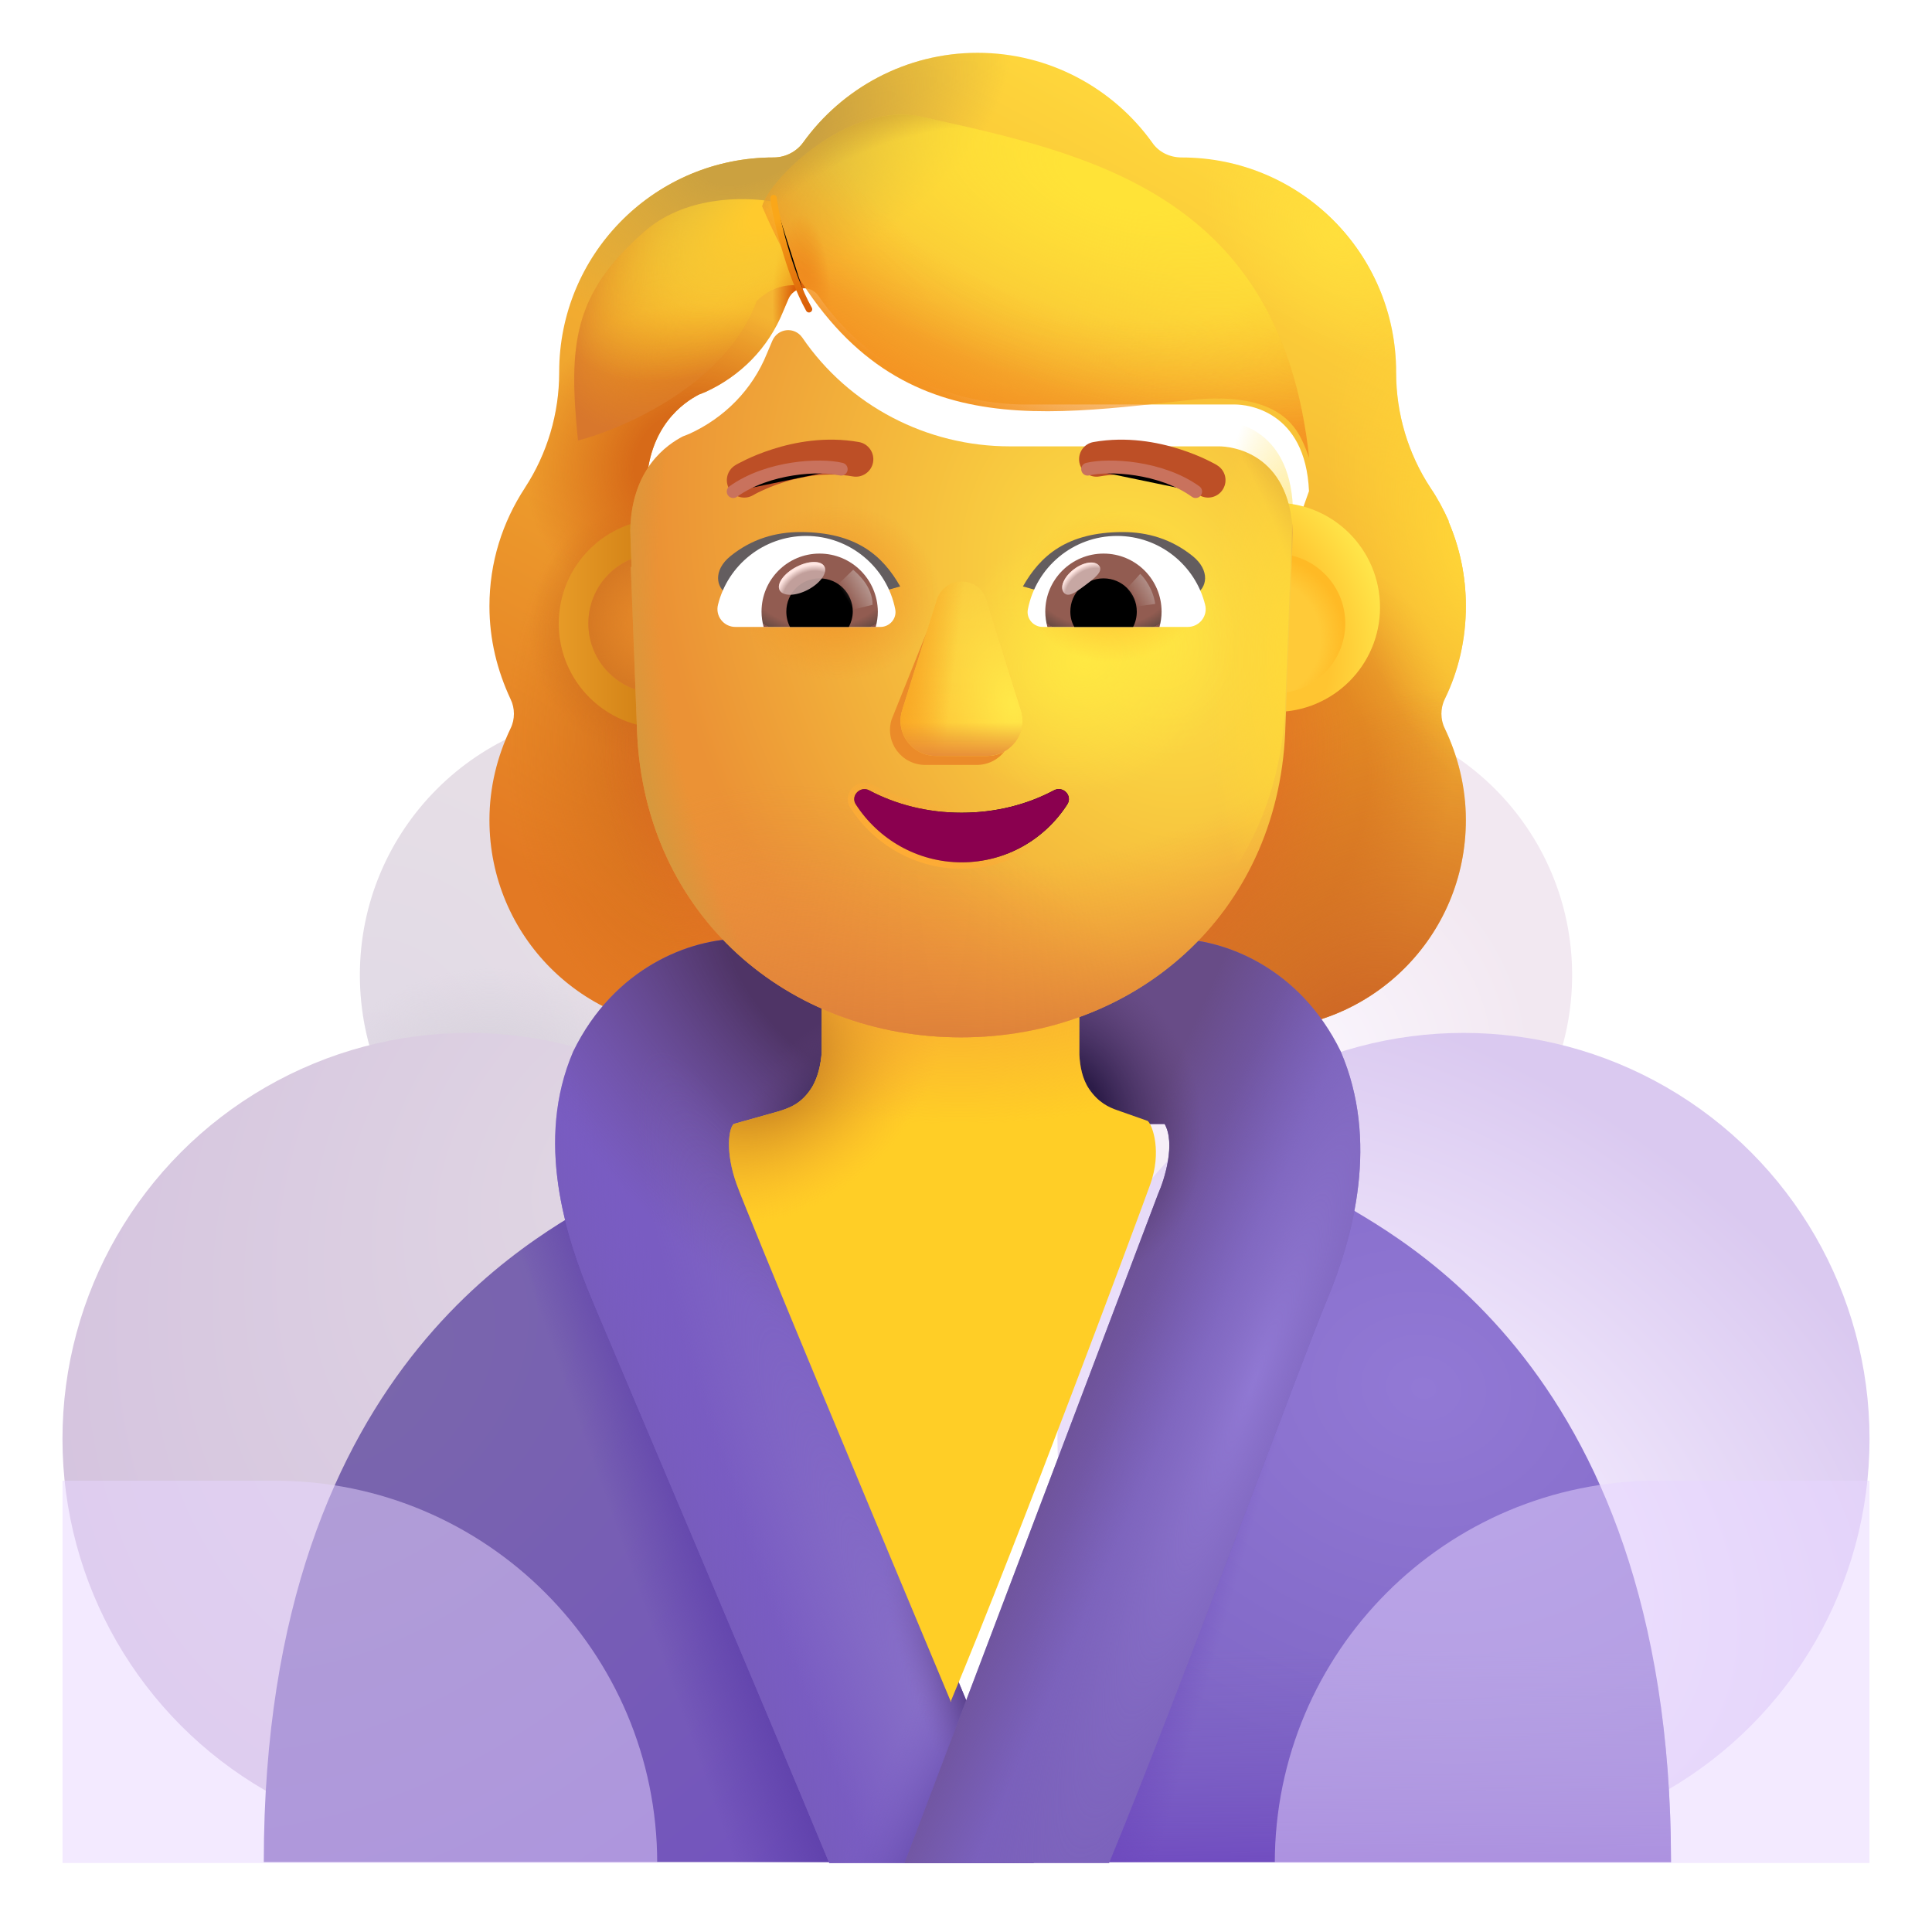 <svg viewBox="1 1 30 30" xmlns="http://www.w3.org/2000/svg">
<circle cx="10.674" cy="16.141" r="4.086" fill="url(#paint0_radial_4002_777)"/>
<circle cx="10.674" cy="16.141" r="4.086" fill="url(#paint1_radial_4002_777)"/>
<circle cx="8.275" cy="23.344" r="6.305" fill="url(#paint2_radial_4002_777)"/>
<circle r="4.086" transform="matrix(-1 0 0 1 21.326 16.141)" fill="url(#paint3_radial_4002_777)"/>
<circle r="4.086" transform="matrix(-1 0 0 1 21.326 16.141)" fill="url(#paint4_radial_4002_777)"/>
<circle r="6.305" transform="matrix(-1 0 0 1 23.725 23.344)" fill="url(#paint5_radial_4002_777)"/>
<g filter="url(#filter0_i_4002_777)">
<path fill-rule="evenodd" clip-rule="evenodd" d="M23.185 12.104C23.4 11.664 23.512 11.174 23.512 10.663C23.512 10.191 23.415 9.749 23.241 9.345H23.247C23.165 9.162 23.074 8.99 22.963 8.827L22.961 8.824C22.613 8.293 22.429 7.669 22.429 7.036V7.026C22.429 5.187 20.938 3.695 19.099 3.695C18.915 3.695 18.741 3.613 18.639 3.46C18.036 2.622 17.045 2.07 15.931 2.07C14.817 2.07 13.826 2.622 13.223 3.46C13.121 3.603 12.948 3.695 12.764 3.695C12.735 3.695 12.706 3.695 12.678 3.696C10.878 3.742 9.433 5.215 9.433 7.026V7.036C9.433 7.669 9.249 8.293 8.901 8.824L8.899 8.828C8.553 9.358 8.35 9.98 8.35 10.663C8.35 11.184 8.472 11.664 8.677 12.104C8.748 12.247 8.748 12.421 8.677 12.563C8.472 12.993 8.35 13.473 8.35 13.984C8.35 15.782 9.801 17.233 11.599 17.233H20.263C22.061 17.233 23.512 15.782 23.512 13.984C23.512 13.473 23.39 12.993 23.185 12.563C23.114 12.421 23.114 12.247 23.185 12.104ZM10.807 9.406H10.795L12.005 11.784C12.13 14.613 13.234 11.784 15.931 11.784C18.628 11.784 19.804 14.933 19.929 12.104L21.076 8.876C21.021 7.619 20.11 7.531 19.929 7.531H16.678C15.394 7.531 14.183 6.902 13.458 5.841C13.334 5.666 13.075 5.697 12.992 5.893L12.909 6.089C12.681 6.655 12.246 7.088 11.708 7.335C11.693 7.34 11.675 7.348 11.656 7.356C11.638 7.363 11.62 7.371 11.605 7.376C11.367 7.5 10.807 7.871 10.787 8.829L10.797 9.138L10.807 9.406Z" fill="url(#paint6_linear_4002_777)"/>
<path fill-rule="evenodd" clip-rule="evenodd" d="M23.185 12.104C23.4 11.664 23.512 11.174 23.512 10.663C23.512 10.191 23.415 9.749 23.241 9.345H23.247C23.165 9.162 23.074 8.99 22.963 8.827L22.961 8.824C22.613 8.293 22.429 7.669 22.429 7.036V7.026C22.429 5.187 20.938 3.695 19.099 3.695C18.915 3.695 18.741 3.613 18.639 3.46C18.036 2.622 17.045 2.07 15.931 2.07C14.817 2.07 13.826 2.622 13.223 3.46C13.121 3.603 12.948 3.695 12.764 3.695C12.735 3.695 12.706 3.695 12.678 3.696C10.878 3.742 9.433 5.215 9.433 7.026V7.036C9.433 7.669 9.249 8.293 8.901 8.824L8.899 8.828C8.553 9.358 8.35 9.98 8.35 10.663C8.35 11.184 8.472 11.664 8.677 12.104C8.748 12.247 8.748 12.421 8.677 12.563C8.472 12.993 8.35 13.473 8.35 13.984C8.35 15.782 9.801 17.233 11.599 17.233H20.263C22.061 17.233 23.512 15.782 23.512 13.984C23.512 13.473 23.39 12.993 23.185 12.563C23.114 12.421 23.114 12.247 23.185 12.104ZM10.807 9.406H10.795L12.005 11.784C12.13 14.613 13.234 11.784 15.931 11.784C18.628 11.784 19.804 14.933 19.929 12.104L21.076 8.876C21.021 7.619 20.11 7.531 19.929 7.531H16.678C15.394 7.531 14.183 6.902 13.458 5.841C13.334 5.666 13.075 5.697 12.992 5.893L12.909 6.089C12.681 6.655 12.246 7.088 11.708 7.335C11.693 7.34 11.675 7.348 11.656 7.356C11.638 7.363 11.62 7.371 11.605 7.376C11.367 7.5 10.807 7.871 10.787 8.829L10.797 9.138L10.807 9.406Z" fill="url(#paint7_radial_4002_777)"/>
<path fill-rule="evenodd" clip-rule="evenodd" d="M23.185 12.104C23.4 11.664 23.512 11.174 23.512 10.663C23.512 10.191 23.415 9.749 23.241 9.345H23.247C23.165 9.162 23.074 8.99 22.963 8.827L22.961 8.824C22.613 8.293 22.429 7.669 22.429 7.036V7.026C22.429 5.187 20.938 3.695 19.099 3.695C18.915 3.695 18.741 3.613 18.639 3.46C18.036 2.622 17.045 2.07 15.931 2.07C14.817 2.07 13.826 2.622 13.223 3.46C13.121 3.603 12.948 3.695 12.764 3.695C12.735 3.695 12.706 3.695 12.678 3.696C10.878 3.742 9.433 5.215 9.433 7.026V7.036C9.433 7.669 9.249 8.293 8.901 8.824L8.899 8.828C8.553 9.358 8.35 9.98 8.35 10.663C8.35 11.184 8.472 11.664 8.677 12.104C8.748 12.247 8.748 12.421 8.677 12.563C8.472 12.993 8.35 13.473 8.35 13.984C8.35 15.782 9.801 17.233 11.599 17.233H20.263C22.061 17.233 23.512 15.782 23.512 13.984C23.512 13.473 23.39 12.993 23.185 12.563C23.114 12.421 23.114 12.247 23.185 12.104ZM10.807 9.406H10.795L12.005 11.784C12.13 14.613 13.234 11.784 15.931 11.784C18.628 11.784 19.804 14.933 19.929 12.104L21.076 8.876C21.021 7.619 20.11 7.531 19.929 7.531H16.678C15.394 7.531 14.183 6.902 13.458 5.841C13.334 5.666 13.075 5.697 12.992 5.893L12.909 6.089C12.681 6.655 12.246 7.088 11.708 7.335C11.693 7.34 11.675 7.348 11.656 7.356C11.638 7.363 11.62 7.371 11.605 7.376C11.367 7.5 10.807 7.871 10.787 8.829L10.797 9.138L10.807 9.406Z" fill="url(#paint8_radial_4002_777)"/>
<path fill-rule="evenodd" clip-rule="evenodd" d="M23.185 12.104C23.4 11.664 23.512 11.174 23.512 10.663C23.512 10.191 23.415 9.749 23.241 9.345H23.247C23.165 9.162 23.074 8.99 22.963 8.827L22.961 8.824C22.613 8.293 22.429 7.669 22.429 7.036V7.026C22.429 5.187 20.938 3.695 19.099 3.695C18.915 3.695 18.741 3.613 18.639 3.46C18.036 2.622 17.045 2.07 15.931 2.07C14.817 2.07 13.826 2.622 13.223 3.46C13.121 3.603 12.948 3.695 12.764 3.695C12.735 3.695 12.706 3.695 12.678 3.696C10.878 3.742 9.433 5.215 9.433 7.026V7.036C9.433 7.669 9.249 8.293 8.901 8.824L8.899 8.828C8.553 9.358 8.35 9.98 8.35 10.663C8.35 11.184 8.472 11.664 8.677 12.104C8.748 12.247 8.748 12.421 8.677 12.563C8.472 12.993 8.35 13.473 8.35 13.984C8.35 15.782 9.801 17.233 11.599 17.233H20.263C22.061 17.233 23.512 15.782 23.512 13.984C23.512 13.473 23.39 12.993 23.185 12.563C23.114 12.421 23.114 12.247 23.185 12.104ZM10.807 9.406H10.795L12.005 11.784C12.13 14.613 13.234 11.784 15.931 11.784C18.628 11.784 19.804 14.933 19.929 12.104L21.076 8.876C21.021 7.619 20.11 7.531 19.929 7.531H16.678C15.394 7.531 14.183 6.902 13.458 5.841C13.334 5.666 13.075 5.697 12.992 5.893L12.909 6.089C12.681 6.655 12.246 7.088 11.708 7.335C11.693 7.34 11.675 7.348 11.656 7.356C11.638 7.363 11.62 7.371 11.605 7.376C11.367 7.5 10.807 7.871 10.787 8.829L10.797 9.138L10.807 9.406Z" fill="url(#paint9_radial_4002_777)"/>
<path fill-rule="evenodd" clip-rule="evenodd" d="M23.185 12.104C23.4 11.664 23.512 11.174 23.512 10.663C23.512 10.191 23.415 9.749 23.241 9.345H23.247C23.165 9.162 23.074 8.99 22.963 8.827L22.961 8.824C22.613 8.293 22.429 7.669 22.429 7.036V7.026C22.429 5.187 20.938 3.695 19.099 3.695C18.915 3.695 18.741 3.613 18.639 3.46C18.036 2.622 17.045 2.07 15.931 2.07C14.817 2.07 13.826 2.622 13.223 3.46C13.121 3.603 12.948 3.695 12.764 3.695C12.735 3.695 12.706 3.695 12.678 3.696C10.878 3.742 9.433 5.215 9.433 7.026V7.036C9.433 7.669 9.249 8.293 8.901 8.824L8.899 8.828C8.553 9.358 8.35 9.98 8.35 10.663C8.35 11.184 8.472 11.664 8.677 12.104C8.748 12.247 8.748 12.421 8.677 12.563C8.472 12.993 8.35 13.473 8.35 13.984C8.35 15.782 9.801 17.233 11.599 17.233H20.263C22.061 17.233 23.512 15.782 23.512 13.984C23.512 13.473 23.39 12.993 23.185 12.563C23.114 12.421 23.114 12.247 23.185 12.104ZM10.807 9.406H10.795L12.005 11.784C12.13 14.613 13.234 11.784 15.931 11.784C18.628 11.784 19.804 14.933 19.929 12.104L21.076 8.876C21.021 7.619 20.11 7.531 19.929 7.531H16.678C15.394 7.531 14.183 6.902 13.458 5.841C13.334 5.666 13.075 5.697 12.992 5.893L12.909 6.089C12.681 6.655 12.246 7.088 11.708 7.335C11.693 7.34 11.675 7.348 11.656 7.356C11.638 7.363 11.62 7.371 11.605 7.376C11.367 7.5 10.807 7.871 10.787 8.829L10.797 9.138L10.807 9.406Z" fill="url(#paint10_radial_4002_777)"/>
<path fill-rule="evenodd" clip-rule="evenodd" d="M23.185 12.104C23.4 11.664 23.512 11.174 23.512 10.663C23.512 10.191 23.415 9.749 23.241 9.345H23.247C23.165 9.162 23.074 8.99 22.963 8.827L22.961 8.824C22.613 8.293 22.429 7.669 22.429 7.036V7.026C22.429 5.187 20.938 3.695 19.099 3.695C18.915 3.695 18.741 3.613 18.639 3.46C18.036 2.622 17.045 2.07 15.931 2.07C14.817 2.07 13.826 2.622 13.223 3.46C13.121 3.603 12.948 3.695 12.764 3.695C12.735 3.695 12.706 3.695 12.678 3.696C10.878 3.742 9.433 5.215 9.433 7.026V7.036C9.433 7.669 9.249 8.293 8.901 8.824L8.899 8.828C8.553 9.358 8.35 9.98 8.35 10.663C8.35 11.184 8.472 11.664 8.677 12.104C8.748 12.247 8.748 12.421 8.677 12.563C8.472 12.993 8.35 13.473 8.35 13.984C8.35 15.782 9.801 17.233 11.599 17.233H20.263C22.061 17.233 23.512 15.782 23.512 13.984C23.512 13.473 23.39 12.993 23.185 12.563C23.114 12.421 23.114 12.247 23.185 12.104ZM10.807 9.406H10.795L12.005 11.784C12.13 14.613 13.234 11.784 15.931 11.784C18.628 11.784 19.804 14.933 19.929 12.104L21.076 8.876C21.021 7.619 20.11 7.531 19.929 7.531H16.678C15.394 7.531 14.183 6.902 13.458 5.841C13.334 5.666 13.075 5.697 12.992 5.893L12.909 6.089C12.681 6.655 12.246 7.088 11.708 7.335C11.693 7.34 11.675 7.348 11.656 7.356C11.638 7.363 11.62 7.371 11.605 7.376C11.367 7.5 10.807 7.871 10.787 8.829L10.797 9.138L10.807 9.406Z" fill="url(#paint11_radial_4002_777)"/>
<path fill-rule="evenodd" clip-rule="evenodd" d="M23.185 12.104C23.4 11.664 23.512 11.174 23.512 10.663C23.512 10.191 23.415 9.749 23.241 9.345H23.247C23.165 9.162 23.074 8.99 22.963 8.827L22.961 8.824C22.613 8.293 22.429 7.669 22.429 7.036V7.026C22.429 5.187 20.938 3.695 19.099 3.695C18.915 3.695 18.741 3.613 18.639 3.46C18.036 2.622 17.045 2.07 15.931 2.07C14.817 2.07 13.826 2.622 13.223 3.46C13.121 3.603 12.948 3.695 12.764 3.695C12.735 3.695 12.706 3.695 12.678 3.696C10.878 3.742 9.433 5.215 9.433 7.026V7.036C9.433 7.669 9.249 8.293 8.901 8.824L8.899 8.828C8.553 9.358 8.35 9.98 8.35 10.663C8.35 11.184 8.472 11.664 8.677 12.104C8.748 12.247 8.748 12.421 8.677 12.563C8.472 12.993 8.35 13.473 8.35 13.984C8.35 15.782 9.801 17.233 11.599 17.233H20.263C22.061 17.233 23.512 15.782 23.512 13.984C23.512 13.473 23.39 12.993 23.185 12.563C23.114 12.421 23.114 12.247 23.185 12.104ZM10.807 9.406H10.795L12.005 11.784C12.13 14.613 13.234 11.784 15.931 11.784C18.628 11.784 19.804 14.933 19.929 12.104L21.076 8.876C21.021 7.619 20.11 7.531 19.929 7.531H16.678C15.394 7.531 14.183 6.902 13.458 5.841C13.334 5.666 13.075 5.697 12.992 5.893L12.909 6.089C12.681 6.655 12.246 7.088 11.708 7.335C11.693 7.34 11.675 7.348 11.656 7.356C11.638 7.363 11.62 7.371 11.605 7.376C11.367 7.5 10.807 7.871 10.787 8.829L10.797 9.138L10.807 9.406Z" fill="url(#paint12_radial_4002_777)"/>
<path fill-rule="evenodd" clip-rule="evenodd" d="M23.185 12.104C23.4 11.664 23.512 11.174 23.512 10.663C23.512 10.191 23.415 9.749 23.241 9.345H23.247C23.165 9.162 23.074 8.99 22.963 8.827L22.961 8.824C22.613 8.293 22.429 7.669 22.429 7.036V7.026C22.429 5.187 20.938 3.695 19.099 3.695C18.915 3.695 18.741 3.613 18.639 3.46C18.036 2.622 17.045 2.07 15.931 2.07C14.817 2.07 13.826 2.622 13.223 3.46C13.121 3.603 12.948 3.695 12.764 3.695C12.735 3.695 12.706 3.695 12.678 3.696C10.878 3.742 9.433 5.215 9.433 7.026V7.036C9.433 7.669 9.249 8.293 8.901 8.824L8.899 8.828C8.553 9.358 8.35 9.98 8.35 10.663C8.35 11.184 8.472 11.664 8.677 12.104C8.748 12.247 8.748 12.421 8.677 12.563C8.472 12.993 8.35 13.473 8.35 13.984C8.35 15.782 9.801 17.233 11.599 17.233H20.263C22.061 17.233 23.512 15.782 23.512 13.984C23.512 13.473 23.39 12.993 23.185 12.563C23.114 12.421 23.114 12.247 23.185 12.104ZM10.807 9.406H10.795L12.005 11.784C12.13 14.613 13.234 11.784 15.931 11.784C18.628 11.784 19.804 14.933 19.929 12.104L21.076 8.876C21.021 7.619 20.11 7.531 19.929 7.531H16.678C15.394 7.531 14.183 6.902 13.458 5.841C13.334 5.666 13.075 5.697 12.992 5.893L12.909 6.089C12.681 6.655 12.246 7.088 11.708 7.335C11.693 7.34 11.675 7.348 11.656 7.356C11.638 7.363 11.62 7.371 11.605 7.376C11.367 7.5 10.807 7.871 10.787 8.829L10.797 9.138L10.807 9.406Z" fill="url(#paint13_radial_4002_777)"/>
<path fill-rule="evenodd" clip-rule="evenodd" d="M23.185 12.104C23.4 11.664 23.512 11.174 23.512 10.663C23.512 10.191 23.415 9.749 23.241 9.345H23.247C23.165 9.162 23.074 8.99 22.963 8.827L22.961 8.824C22.613 8.293 22.429 7.669 22.429 7.036V7.026C22.429 5.187 20.938 3.695 19.099 3.695C18.915 3.695 18.741 3.613 18.639 3.46C18.036 2.622 17.045 2.07 15.931 2.07C14.817 2.07 13.826 2.622 13.223 3.46C13.121 3.603 12.948 3.695 12.764 3.695C12.735 3.695 12.706 3.695 12.678 3.696C10.878 3.742 9.433 5.215 9.433 7.026V7.036C9.433 7.669 9.249 8.293 8.901 8.824L8.899 8.828C8.553 9.358 8.35 9.98 8.35 10.663C8.35 11.184 8.472 11.664 8.677 12.104C8.748 12.247 8.748 12.421 8.677 12.563C8.472 12.993 8.35 13.473 8.35 13.984C8.35 15.782 9.801 17.233 11.599 17.233H20.263C22.061 17.233 23.512 15.782 23.512 13.984C23.512 13.473 23.39 12.993 23.185 12.563C23.114 12.421 23.114 12.247 23.185 12.104ZM10.807 9.406H10.795L12.005 11.784C12.13 14.613 13.234 11.784 15.931 11.784C18.628 11.784 19.804 14.933 19.929 12.104L21.076 8.876C21.021 7.619 20.11 7.531 19.929 7.531H16.678C15.394 7.531 14.183 6.902 13.458 5.841C13.334 5.666 13.075 5.697 12.992 5.893L12.909 6.089C12.681 6.655 12.246 7.088 11.708 7.335C11.693 7.34 11.675 7.348 11.656 7.356C11.638 7.363 11.62 7.371 11.605 7.376C11.367 7.5 10.807 7.871 10.787 8.829L10.797 9.138L10.807 9.406Z" fill="url(#paint14_radial_4002_777)"/>
<path fill-rule="evenodd" clip-rule="evenodd" d="M23.185 12.104C23.4 11.664 23.512 11.174 23.512 10.663C23.512 10.191 23.415 9.749 23.241 9.345H23.247C23.165 9.162 23.074 8.99 22.963 8.827L22.961 8.824C22.613 8.293 22.429 7.669 22.429 7.036V7.026C22.429 5.187 20.938 3.695 19.099 3.695C18.915 3.695 18.741 3.613 18.639 3.46C18.036 2.622 17.045 2.07 15.931 2.07C14.817 2.07 13.826 2.622 13.223 3.46C13.121 3.603 12.948 3.695 12.764 3.695C12.735 3.695 12.706 3.695 12.678 3.696C10.878 3.742 9.433 5.215 9.433 7.026V7.036C9.433 7.669 9.249 8.293 8.901 8.824L8.899 8.828C8.553 9.358 8.35 9.98 8.35 10.663C8.35 11.184 8.472 11.664 8.677 12.104C8.748 12.247 8.748 12.421 8.677 12.563C8.472 12.993 8.35 13.473 8.35 13.984C8.35 15.782 9.801 17.233 11.599 17.233H20.263C22.061 17.233 23.512 15.782 23.512 13.984C23.512 13.473 23.39 12.993 23.185 12.563C23.114 12.421 23.114 12.247 23.185 12.104ZM10.807 9.406H10.795L12.005 11.784C12.13 14.613 13.234 11.784 15.931 11.784C18.628 11.784 19.804 14.933 19.929 12.104L21.076 8.876C21.021 7.619 20.11 7.531 19.929 7.531H16.678C15.394 7.531 14.183 6.902 13.458 5.841C13.334 5.666 13.075 5.697 12.992 5.893L12.909 6.089C12.681 6.655 12.246 7.088 11.708 7.335C11.693 7.34 11.675 7.348 11.656 7.356C11.638 7.363 11.62 7.371 11.605 7.376C11.367 7.5 10.807 7.871 10.787 8.829L10.797 9.138L10.807 9.406Z" fill="url(#paint15_radial_4002_777)"/>
<path fill-rule="evenodd" clip-rule="evenodd" d="M23.185 12.104C23.4 11.664 23.512 11.174 23.512 10.663C23.512 10.191 23.415 9.749 23.241 9.345H23.247C23.165 9.162 23.074 8.99 22.963 8.827L22.961 8.824C22.613 8.293 22.429 7.669 22.429 7.036V7.026C22.429 5.187 20.938 3.695 19.099 3.695C18.915 3.695 18.741 3.613 18.639 3.46C18.036 2.622 17.045 2.07 15.931 2.07C14.817 2.07 13.826 2.622 13.223 3.46C13.121 3.603 12.948 3.695 12.764 3.695C12.735 3.695 12.706 3.695 12.678 3.696C10.878 3.742 9.433 5.215 9.433 7.026V7.036C9.433 7.669 9.249 8.293 8.901 8.824L8.899 8.828C8.553 9.358 8.35 9.98 8.35 10.663C8.35 11.184 8.472 11.664 8.677 12.104C8.748 12.247 8.748 12.421 8.677 12.563C8.472 12.993 8.35 13.473 8.35 13.984C8.35 15.782 9.801 17.233 11.599 17.233H20.263C22.061 17.233 23.512 15.782 23.512 13.984C23.512 13.473 23.39 12.993 23.185 12.563C23.114 12.421 23.114 12.247 23.185 12.104ZM10.807 9.406H10.795L12.005 11.784C12.13 14.613 13.234 11.784 15.931 11.784C18.628 11.784 19.804 14.933 19.929 12.104L21.076 8.876C21.021 7.619 20.11 7.531 19.929 7.531H16.678C15.394 7.531 14.183 6.902 13.458 5.841C13.334 5.666 13.075 5.697 12.992 5.893L12.909 6.089C12.681 6.655 12.246 7.088 11.708 7.335C11.693 7.34 11.675 7.348 11.656 7.356C11.638 7.363 11.62 7.371 11.605 7.376C11.367 7.5 10.807 7.871 10.787 8.829L10.797 9.138L10.807 9.406Z" fill="url(#paint16_radial_4002_777)"/>
</g>
<path d="M26.947 29.914C26.947 21.953 22.33 20.039 21.572 19.531L16.525 29.914H26.947Z" fill="url(#paint17_radial_4002_777)"/>
<path d="M26.947 29.914C26.947 21.953 22.33 20.039 21.572 19.531L16.525 29.914H26.947Z" fill="url(#paint18_linear_4002_777)"/>
<path d="M26.947 29.914C26.947 21.953 22.33 20.039 21.572 19.531L16.525 29.914H26.947Z" fill="url(#paint19_linear_4002_777)"/>
<path d="M5.096 29.914C5.096 21.953 9.713 20.039 10.471 19.531L15.518 29.914H5.096Z" fill="url(#paint20_radial_4002_777)"/>
<path d="M5.096 29.914C5.096 21.953 9.713 20.039 10.471 19.531L15.518 29.914H5.096Z" fill="url(#paint21_linear_4002_777)"/>
<path d="M9.9 17.328C10.541 16.016 11.721 15.578 12.494 15.578H15.103L15.103 18.453H12.634C12.466 18.756 12.632 19.303 12.736 19.539L17.053 29.93H13.877C12.809 27.346 10.585 22.113 10.197 21.188C9.777 20.184 9.307 18.711 9.9 17.328Z" fill="#795CC2"/>
<path d="M9.9 17.328C10.541 16.016 11.721 15.578 12.494 15.578H15.103L15.103 18.453H12.634C12.466 18.756 12.632 19.303 12.736 19.539L17.053 29.93H13.877C12.809 27.346 10.585 22.113 10.197 21.188C9.777 20.184 9.307 18.711 9.9 17.328Z" fill="url(#paint22_radial_4002_777)"/>
<path d="M9.9 17.328C10.541 16.016 11.721 15.578 12.494 15.578H15.103L15.103 18.453H12.634C12.466 18.756 12.632 19.303 12.736 19.539L17.053 29.93H13.877C12.809 27.346 10.585 22.113 10.197 21.188C9.777 20.184 9.307 18.711 9.9 17.328Z" fill="url(#paint23_linear_4002_777)"/>
<path d="M9.9 17.328C10.541 16.016 11.721 15.578 12.494 15.578H15.103L15.103 18.453H12.634C12.466 18.756 12.632 19.303 12.736 19.539L17.053 29.93H13.877C12.809 27.346 10.585 22.113 10.197 21.188C9.777 20.184 9.307 18.711 9.9 17.328Z" fill="url(#paint24_radial_4002_777)"/>
<path d="M9.9 17.328C10.541 16.016 11.721 15.578 12.494 15.578H15.103L15.103 18.453H12.634C12.466 18.756 12.632 19.303 12.736 19.539L17.053 29.93H13.877C12.809 27.346 10.585 22.113 10.197 21.188C9.777 20.184 9.307 18.711 9.9 17.328Z" fill="url(#paint25_linear_4002_777)"/>
<path d="M9.9 17.328C10.541 16.016 11.721 15.578 12.494 15.578H15.103L15.103 18.453H12.634C12.466 18.756 12.632 19.303 12.736 19.539L17.053 29.93H13.877C12.809 27.346 10.585 22.113 10.197 21.188C9.777 20.184 9.307 18.711 9.9 17.328Z" fill="url(#paint26_radial_4002_777)"/>
<path d="M9.9 17.328C10.541 16.016 11.721 15.578 12.494 15.578H15.103L15.103 18.453H12.634C12.466 18.756 12.632 19.303 12.736 19.539L17.053 29.93H13.877C12.809 27.346 10.585 22.113 10.197 21.188C9.777 20.184 9.307 18.711 9.9 17.328Z" fill="url(#paint27_radial_4002_777)"/>
<path d="M21.819 17.328C21.178 16.016 19.999 15.578 19.225 15.578H16.616L16.616 18.453H19.085C19.254 18.756 19.088 19.303 18.983 19.539L15.045 29.93H18.221C19.288 27.346 21.216 22.113 21.604 21.188C22.024 20.184 22.413 18.711 21.819 17.328Z" fill="#7A60BC"/>
<path d="M21.819 17.328C21.178 16.016 19.999 15.578 19.225 15.578H16.616L16.616 18.453H19.085C19.254 18.756 19.088 19.303 18.983 19.539L15.045 29.93H18.221C19.288 27.346 21.216 22.113 21.604 21.188C22.024 20.184 22.413 18.711 21.819 17.328Z" fill="url(#paint28_linear_4002_777)"/>
<path d="M21.819 17.328C21.178 16.016 19.999 15.578 19.225 15.578H16.616L16.616 18.453H19.085C19.254 18.756 19.088 19.303 18.983 19.539L15.045 29.93H18.221C19.288 27.346 21.216 22.113 21.604 21.188C22.024 20.184 22.413 18.711 21.819 17.328Z" fill="url(#paint29_radial_4002_777)"/>
<path d="M21.819 17.328C21.178 16.016 19.999 15.578 19.225 15.578H16.616L16.616 18.453H19.085C19.254 18.756 19.088 19.303 18.983 19.539L15.045 29.93H18.221C19.288 27.346 21.216 22.113 21.604 21.188C22.024 20.184 22.413 18.711 21.819 17.328Z" fill="url(#paint30_radial_4002_777)"/>
<g filter="url(#filter1_i_4002_777)">
<path d="M14.01 15.391H18.01V17.38C18.02 17.554 18.055 17.753 18.162 17.91C18.304 18.118 18.467 18.195 18.607 18.242L19.072 18.406C19.148 18.474 19.293 18.884 19.111 19.391C18.93 19.895 17.069 24.901 16.017 27.41V27.43C16.016 27.426 16.015 27.423 16.013 27.42C16.012 27.423 16.011 27.426 16.009 27.43V27.41C14.957 24.901 12.87 19.895 12.689 19.391C12.508 18.884 12.567 18.521 12.643 18.453L13.322 18.262C13.541 18.199 13.696 18.122 13.838 17.914C13.951 17.749 13.996 17.525 14.01 17.342V15.391Z" fill="#FFCE26"/>
<path d="M14.01 15.391H18.01V17.38C18.02 17.554 18.055 17.753 18.162 17.91C18.304 18.118 18.467 18.195 18.607 18.242L19.072 18.406C19.148 18.474 19.293 18.884 19.111 19.391C18.93 19.895 17.069 24.901 16.017 27.41V27.43C16.016 27.426 16.015 27.423 16.013 27.42C16.012 27.423 16.011 27.426 16.009 27.43V27.41C14.957 24.901 12.87 19.895 12.689 19.391C12.508 18.884 12.567 18.521 12.643 18.453L13.322 18.262C13.541 18.199 13.696 18.122 13.838 17.914C13.951 17.749 13.996 17.525 14.01 17.342V15.391Z" fill="url(#paint31_radial_4002_777)"/>
<path d="M14.01 15.391H18.01V17.38C18.02 17.554 18.055 17.753 18.162 17.91C18.304 18.118 18.467 18.195 18.607 18.242L19.072 18.406C19.148 18.474 19.293 18.884 19.111 19.391C18.93 19.895 17.069 24.901 16.017 27.41V27.43C16.016 27.426 16.015 27.423 16.013 27.42C16.012 27.423 16.011 27.426 16.009 27.43V27.41C14.957 24.901 12.87 19.895 12.689 19.391C12.508 18.884 12.567 18.521 12.643 18.453L13.322 18.262C13.541 18.199 13.696 18.122 13.838 17.914C13.951 17.749 13.996 17.525 14.01 17.342V15.391Z" fill="url(#paint32_radial_4002_777)"/>
</g>
<path opacity="0.5" d="M1.971 23.992H5.268C8.547 23.992 11.205 26.651 11.205 29.93H1.971V23.992Z" fill="#E8D6FF"/>
<path opacity="0.5" d="M30.029 23.992H26.732C23.453 23.992 20.795 26.651 20.795 29.93H30.029V23.992Z" fill="#E8D6FF"/>
<g filter="url(#filter2_i_4002_777)">
<path d="M11.2 12.305C12.098 12.305 12.825 11.578 12.825 10.681C12.825 9.783 12.098 9.056 11.2 9.056C10.303 9.056 9.576 9.783 9.576 10.681C9.576 11.578 10.303 12.305 11.2 12.305Z" fill="url(#paint33_linear_4002_777)"/>
</g>
<g filter="url(#filter3_i_4002_777)">
<path d="M20.805 12.305C21.702 12.305 22.429 11.578 22.429 10.681C22.429 9.783 21.702 9.056 20.805 9.056C19.907 9.056 19.18 9.783 19.18 10.681C19.18 11.578 19.907 12.305 20.805 12.305Z" fill="url(#paint34_radial_4002_777)"/>
</g>
<g filter="url(#filter4_f_4002_777)">
<path d="M20.805 11.765C21.404 11.765 21.889 11.279 21.889 10.68C21.889 10.082 21.404 9.596 20.805 9.596C20.206 9.596 19.721 10.082 19.721 10.68C19.721 11.279 20.206 11.765 20.805 11.765Z" fill="#FFCA38"/>
<path d="M20.805 11.765C21.404 11.765 21.889 11.279 21.889 10.68C21.889 10.082 21.404 9.596 20.805 9.596C20.206 9.596 19.721 10.082 19.721 10.68C19.721 11.279 20.206 11.765 20.805 11.765Z" fill="url(#paint35_radial_4002_777)"/>
</g>
<g filter="url(#filter5_f_4002_777)">
<path d="M11.22 11.765C11.819 11.765 12.304 11.279 12.304 10.68C12.304 10.082 11.819 9.596 11.22 9.596C10.621 9.596 10.136 10.082 10.136 10.68C10.136 11.279 10.621 11.765 11.22 11.765Z" fill="#E28527"/>
<path d="M11.22 11.765C11.819 11.765 12.304 11.279 12.304 10.68C12.304 10.082 11.819 9.596 11.22 9.596C10.621 9.596 10.136 10.082 10.136 10.68C10.136 11.279 10.621 11.765 11.22 11.765Z" fill="url(#paint36_radial_4002_777)"/>
</g>
<g filter="url(#filter6_i_4002_777)">
<path d="M10.795 9.406H10.807L10.797 9.138L10.787 8.829C10.807 7.871 11.366 7.5 11.604 7.376C11.62 7.371 11.638 7.364 11.656 7.356C11.674 7.348 11.693 7.34 11.708 7.335C12.246 7.088 12.681 6.655 12.909 6.089L12.992 5.893C13.075 5.697 13.334 5.666 13.458 5.842C14.182 6.903 15.394 7.531 16.678 7.531H19.929C20.11 7.531 21.021 7.619 21.076 8.876L20.956 11.979C20.831 14.808 18.622 16.708 15.924 16.708C13.227 16.708 11.018 14.808 10.893 11.979L10.795 9.406Z" fill="url(#paint37_radial_4002_777)"/>
<path d="M10.795 9.406H10.807L10.797 9.138L10.787 8.829C10.807 7.871 11.366 7.5 11.604 7.376C11.62 7.371 11.638 7.364 11.656 7.356C11.674 7.348 11.693 7.34 11.708 7.335C12.246 7.088 12.681 6.655 12.909 6.089L12.992 5.893C13.075 5.697 13.334 5.666 13.458 5.842C14.182 6.903 15.394 7.531 16.678 7.531H19.929C20.11 7.531 21.021 7.619 21.076 8.876L20.956 11.979C20.831 14.808 18.622 16.708 15.924 16.708C13.227 16.708 11.018 14.808 10.893 11.979L10.795 9.406Z" fill="url(#paint38_radial_4002_777)"/>
<path d="M10.795 9.406H10.807L10.797 9.138L10.787 8.829C10.807 7.871 11.366 7.5 11.604 7.376C11.62 7.371 11.638 7.364 11.656 7.356C11.674 7.348 11.693 7.34 11.708 7.335C12.246 7.088 12.681 6.655 12.909 6.089L12.992 5.893C13.075 5.697 13.334 5.666 13.458 5.842C14.182 6.903 15.394 7.531 16.678 7.531H19.929C20.11 7.531 21.021 7.619 21.076 8.876L20.956 11.979C20.831 14.808 18.622 16.708 15.924 16.708C13.227 16.708 11.018 14.808 10.893 11.979L10.795 9.406Z" fill="url(#paint39_radial_4002_777)"/>
<path d="M10.795 9.406H10.807L10.797 9.138L10.787 8.829C10.807 7.871 11.366 7.5 11.604 7.376C11.62 7.371 11.638 7.364 11.656 7.356C11.674 7.348 11.693 7.34 11.708 7.335C12.246 7.088 12.681 6.655 12.909 6.089L12.992 5.893C13.075 5.697 13.334 5.666 13.458 5.842C14.182 6.903 15.394 7.531 16.678 7.531H19.929C20.11 7.531 21.021 7.619 21.076 8.876L20.956 11.979C20.831 14.808 18.622 16.708 15.924 16.708C13.227 16.708 11.018 14.808 10.893 11.979L10.795 9.406Z" fill="url(#paint40_radial_4002_777)"/>
<path d="M10.795 9.406H10.807L10.797 9.138L10.787 8.829C10.807 7.871 11.366 7.5 11.604 7.376C11.62 7.371 11.638 7.364 11.656 7.356C11.674 7.348 11.693 7.34 11.708 7.335C12.246 7.088 12.681 6.655 12.909 6.089L12.992 5.893C13.075 5.697 13.334 5.666 13.458 5.842C14.182 6.903 15.394 7.531 16.678 7.531H19.929C20.11 7.531 21.021 7.619 21.076 8.876L20.956 11.979C20.831 14.808 18.622 16.708 15.924 16.708C13.227 16.708 11.018 14.808 10.893 11.979L10.795 9.406Z" fill="url(#paint41_radial_4002_777)"/>
<path d="M10.795 9.406H10.807L10.797 9.138L10.787 8.829C10.807 7.871 11.366 7.5 11.604 7.376C11.62 7.371 11.638 7.364 11.656 7.356C11.674 7.348 11.693 7.34 11.708 7.335C12.246 7.088 12.681 6.655 12.909 6.089L12.992 5.893C13.075 5.697 13.334 5.666 13.458 5.842C14.182 6.903 15.394 7.531 16.678 7.531H19.929C20.11 7.531 21.021 7.619 21.076 8.876L20.956 11.979C20.831 14.808 18.622 16.708 15.924 16.708C13.227 16.708 11.018 14.808 10.893 11.979L10.795 9.406Z" fill="url(#paint42_radial_4002_777)"/>
<path d="M10.795 9.406H10.807L10.797 9.138L10.787 8.829C10.807 7.871 11.366 7.5 11.604 7.376C11.62 7.371 11.638 7.364 11.656 7.356C11.674 7.348 11.693 7.34 11.708 7.335C12.246 7.088 12.681 6.655 12.909 6.089L12.992 5.893C13.075 5.697 13.334 5.666 13.458 5.842C14.182 6.903 15.394 7.531 16.678 7.531H19.929C20.11 7.531 21.021 7.619 21.076 8.876L20.956 11.979C20.831 14.808 18.622 16.708 15.924 16.708C13.227 16.708 11.018 14.808 10.893 11.979L10.795 9.406Z" fill="url(#paint43_radial_4002_777)"/>
</g>
<path d="M10.795 9.406H10.807L10.797 9.138L10.787 8.829C10.807 7.871 11.366 7.5 11.604 7.376C11.62 7.371 11.638 7.364 11.656 7.356C11.674 7.348 11.693 7.34 11.708 7.335C12.246 7.088 12.681 6.655 12.909 6.089L12.992 5.893C13.075 5.697 13.334 5.666 13.458 5.842C14.182 6.903 15.394 7.531 16.678 7.531H19.929C20.11 7.531 21.021 7.619 21.076 8.876L20.956 11.979C20.831 14.808 18.622 16.708 15.924 16.708C13.227 16.708 11.018 14.808 10.893 11.979L10.795 9.406Z" fill="url(#paint44_radial_4002_777)"/>
<g filter="url(#filter7_f_4002_777)">
<path d="M15.535 10.456L14.845 12.172C14.735 12.525 14.998 12.878 15.37 12.878H16.164C16.537 12.878 16.799 12.52 16.69 12.172L16.153 10.456C16.038 10.075 15.655 10.075 15.535 10.456Z" fill="#EB8B29"/>
</g>
<g filter="url(#filter8_f_4002_777)">
<path d="M15.545 10.316L15.008 12.032C14.899 12.385 15.162 12.738 15.534 12.738H16.328C16.7 12.738 16.963 12.38 16.854 12.032L16.317 10.316C16.202 9.936 15.665 9.936 15.545 10.316Z" fill="url(#paint45_linear_4002_777)"/>
<path d="M15.545 10.316L15.008 12.032C14.899 12.385 15.162 12.738 15.534 12.738H16.328C16.7 12.738 16.963 12.38 16.854 12.032L16.317 10.316C16.202 9.936 15.665 9.936 15.545 10.316Z" fill="url(#paint46_radial_4002_777)"/>
<path d="M15.545 10.316L15.008 12.032C14.899 12.385 15.162 12.738 15.534 12.738H16.328C16.7 12.738 16.963 12.38 16.854 12.032L16.317 10.316C16.202 9.936 15.665 9.936 15.545 10.316Z" fill="url(#paint47_linear_4002_777)"/>
<path d="M15.545 10.316L15.008 12.032C14.899 12.385 15.162 12.738 15.534 12.738H16.328C16.7 12.738 16.963 12.38 16.854 12.032L16.317 10.316C16.202 9.936 15.665 9.936 15.545 10.316Z" fill="url(#paint48_linear_4002_777)"/>
</g>
<g filter="url(#filter9_f_4002_777)">
<path d="M15.931 13.62C15.405 13.62 14.911 13.493 14.496 13.272C14.354 13.198 14.201 13.362 14.291 13.493C14.638 14.031 15.242 14.39 15.931 14.39C16.62 14.39 17.224 14.031 17.571 13.493C17.661 13.356 17.508 13.198 17.366 13.272C16.951 13.493 16.462 13.62 15.931 13.62Z" stroke="url(#paint49_linear_4002_777)" stroke-width="0.2"/>
</g>
<path d="M15.931 13.62C15.405 13.62 14.911 13.493 14.496 13.272C14.354 13.198 14.201 13.362 14.291 13.493C14.638 14.031 15.242 14.39 15.931 14.39C16.62 14.39 17.224 14.031 17.571 13.493C17.661 13.356 17.508 13.198 17.366 13.272C16.951 13.493 16.462 13.62 15.931 13.62Z" fill="#8A004F"/>
<g filter="url(#filter10_i_4002_777)">
<path d="M17.084 10.106C17.352 9.635 17.76 9.262 18.636 9.262C19.02 9.262 19.39 9.369 19.72 9.635C19.991 9.854 19.955 10.135 19.744 10.24L19.183 10.56C18.525 10.348 17.797 10.319 17.084 10.106Z" fill="#635D5F"/>
</g>
<g filter="url(#filter11_i_4002_777)">
<path d="M14.778 10.106C14.51 9.635 14.103 9.262 13.226 9.262C12.842 9.262 12.472 9.369 12.143 9.635C11.872 9.854 11.908 10.135 12.118 10.24L12.68 10.56C13.338 10.348 14.065 10.319 14.778 10.106Z" fill="#635D5F"/>
</g>
<g filter="url(#filter12_i_4002_777)">
<path d="M12.501 8.886L12.496 8.888C12.496 8.888 12.496 8.888 12.496 8.888C12.368 8.965 12.202 8.923 12.125 8.795C12.048 8.667 12.09 8.501 12.218 8.424L12.219 8.423L12.22 8.423L12.223 8.421L12.232 8.415C12.24 8.411 12.251 8.405 12.265 8.397C12.293 8.382 12.332 8.362 12.382 8.338C12.482 8.29 12.623 8.23 12.796 8.175C13.139 8.065 13.619 7.973 14.137 8.064C14.284 8.09 14.383 8.231 14.357 8.378C14.331 8.525 14.19 8.624 14.043 8.598C13.64 8.527 13.254 8.597 12.961 8.691C12.815 8.737 12.697 8.788 12.615 8.827C12.574 8.846 12.543 8.862 12.523 8.873C12.513 8.879 12.505 8.883 12.501 8.886Z" fill="#BD4F26"/>
</g>
<g filter="url(#filter13_i_4002_777)">
<path fill-rule="evenodd" clip-rule="evenodd" d="M19.698 8.424C19.699 8.424 19.699 8.424 19.559 8.656L19.698 8.424C19.827 8.501 19.868 8.667 19.791 8.795C19.715 8.923 19.549 8.965 19.421 8.888C19.421 8.888 19.42 8.888 19.42 8.888L19.416 8.886C19.411 8.883 19.404 8.879 19.394 8.873C19.373 8.862 19.342 8.846 19.302 8.827C19.22 8.788 19.101 8.737 18.956 8.691C18.663 8.597 18.276 8.527 17.873 8.598C17.726 8.624 17.586 8.525 17.56 8.378C17.534 8.231 17.632 8.09 17.779 8.064C18.297 7.973 18.777 8.065 19.12 8.175C19.293 8.23 19.435 8.29 19.535 8.338C19.584 8.362 19.624 8.382 19.652 8.397C19.666 8.405 19.677 8.411 19.684 8.415L19.694 8.421L19.697 8.423L19.698 8.423L19.698 8.424Z" fill="#BD4F26"/>
</g>
<path d="M18.345 9.322C19.004 9.322 19.561 9.776 19.713 10.39C19.758 10.567 19.623 10.735 19.443 10.735H17.19C17.047 10.735 16.932 10.604 16.961 10.46C17.088 9.813 17.657 9.322 18.345 9.322Z" fill="white"/>
<path d="M18.136 9.596C18.636 9.596 19.037 10.001 19.037 10.497C19.037 10.579 19.025 10.661 19.004 10.735H17.264C17.243 10.657 17.231 10.579 17.231 10.497C17.231 10.001 17.636 9.596 18.136 9.596Z" fill="url(#paint50_radial_4002_777)"/>
<path d="M17.62 10.497C17.62 10.21 17.849 9.981 18.136 9.981C18.423 9.981 18.652 10.21 18.652 10.497C18.652 10.583 18.632 10.665 18.595 10.735H17.682C17.641 10.665 17.62 10.583 17.62 10.497Z" fill="black"/>
<g filter="url(#filter14_f_4002_777)">
<path d="M18.069 9.787C18.133 9.873 17.999 9.977 17.847 10.091C17.694 10.205 17.581 10.285 17.517 10.199C17.453 10.114 17.525 9.952 17.677 9.838C17.829 9.724 18.005 9.701 18.069 9.787Z" fill="#C7A7A3"/>
<path d="M18.069 9.787C18.133 9.873 17.999 9.977 17.847 10.091C17.694 10.205 17.581 10.285 17.517 10.199C17.453 10.114 17.525 9.952 17.677 9.838C17.829 9.724 18.005 9.701 18.069 9.787Z" fill="url(#paint51_radial_4002_777)"/>
</g>
<g filter="url(#filter15_f_4002_777)">
<path d="M18.938 10.378C18.905 10.145 18.769 9.97 18.705 9.911L18.443 10.199L18.561 10.429L18.938 10.378Z" fill="url(#paint52_linear_4002_777)"/>
</g>
<path d="M13.517 9.322C12.858 9.322 12.301 9.776 12.149 10.39C12.104 10.567 12.239 10.735 12.419 10.735H14.672C14.815 10.735 14.93 10.604 14.901 10.46C14.774 9.813 14.201 9.322 13.517 9.322Z" fill="white"/>
<path d="M13.726 9.596C13.226 9.596 12.825 10.001 12.825 10.497C12.825 10.579 12.837 10.661 12.858 10.735H14.598C14.619 10.657 14.631 10.579 14.631 10.497C14.627 10.001 14.226 9.596 13.726 9.596Z" fill="url(#paint53_radial_4002_777)"/>
<path d="M14.242 10.497C14.242 10.21 14.013 9.981 13.726 9.981C13.439 9.981 13.21 10.21 13.21 10.497C13.21 10.583 13.23 10.665 13.267 10.735H14.181C14.217 10.665 14.242 10.583 14.242 10.497Z" fill="black"/>
<g filter="url(#filter16_f_4002_777)">
<path d="M14.549 10.391C14.549 10.1 14.312 9.906 14.248 9.847L13.957 10.129L14.136 10.493L14.549 10.391Z" fill="url(#paint54_linear_4002_777)"/>
</g>
<g filter="url(#filter17_f_4002_777)">
<ellipse cx="13.454" cy="9.981" rx="0.393" ry="0.199" transform="rotate(-27.914 13.454 9.981)" fill="#C7A7A3" fill-opacity="0.9"/>
<ellipse cx="13.454" cy="9.981" rx="0.393" ry="0.199" transform="rotate(-27.914 13.454 9.981)" fill="url(#paint55_radial_4002_777)"/>
</g>
<g filter="url(#filter18_f_4002_777)">
<path d="M17.889 8.285C18.215 8.206 19.025 8.245 19.566 8.633" stroke="#C9725D" stroke-width="0.2" stroke-linecap="round"/>
</g>
<g filter="url(#filter19_f_4002_777)">
<path d="M14.062 8.285C13.736 8.206 12.927 8.245 12.385 8.633" stroke="#C9725D" stroke-width="0.2" stroke-linecap="round"/>
</g>
<g filter="url(#filter20_f_4002_777)">
<path d="M10.99 4.609C11.617 4.05 12.521 4.045 13.029 4.135L13.435 5.438C13.176 5.398 12.944 5.489 12.75 5.675C12.29 6.947 10.708 7.649 9.975 7.841C9.822 6.335 9.907 5.573 10.99 4.609Z" fill="url(#paint56_radial_4002_777)"/>
<path d="M10.99 4.609C11.617 4.05 12.521 4.045 13.029 4.135L13.435 5.438C13.176 5.398 12.944 5.489 12.75 5.675C12.29 6.947 10.708 7.649 9.975 7.841C9.822 6.335 9.907 5.573 10.99 4.609Z" fill="url(#paint57_radial_4002_777)"/>
</g>
<g filter="url(#filter21_f_4002_777)">
<path d="M15.322 2.815C14.178 2.562 12.953 3.779 12.834 4.203C14.391 7.858 16.782 7.509 19.434 7.215C21.022 7.038 21.194 7.762 21.329 8.112C20.889 4.016 17.928 3.39 15.322 2.815Z" fill="url(#paint58_radial_4002_777)"/>
<path d="M15.322 2.815C14.178 2.562 12.953 3.779 12.834 4.203C14.391 7.858 16.782 7.509 19.434 7.215C21.022 7.038 21.194 7.762 21.329 8.112C20.889 4.016 17.928 3.39 15.322 2.815Z" fill="url(#paint59_radial_4002_777)"/>
<path d="M15.322 2.815C14.178 2.562 12.953 3.779 12.834 4.203C14.391 7.858 16.782 7.509 19.434 7.215C21.022 7.038 21.194 7.762 21.329 8.112C20.889 4.016 17.928 3.39 15.322 2.815Z" fill="url(#paint60_radial_4002_777)"/>
</g>
<g filter="url(#filter22_f_4002_777)">
<path d="M13.012 4.076C13.036 4.321 13.249 5.243 13.562 5.802" stroke="url(#paint61_linear_4002_777)" stroke-width="0.1" stroke-linecap="round"/>
</g>
<defs>
<filter id="filter0_i_4002_777" x="8.35" y="1.82" width="15.412" height="15.412" filterUnits="userSpaceOnUse" color-interpolation-filters="sRGB">
<feFlood flood-opacity="0" result="BackgroundImageFix"/>
<feBlend mode="normal" in="SourceGraphic" in2="BackgroundImageFix" result="shape"/>
<feColorMatrix in="SourceAlpha" type="matrix" values="0 0 0 0 0 0 0 0 0 0 0 0 0 0 0 0 0 0 127 0" result="hardAlpha"/>
<feOffset dx="0.25" dy="-0.25"/>
<feGaussianBlur stdDeviation="0.375"/>
<feComposite in2="hardAlpha" operator="arithmetic" k2="-1" k3="1"/>
<feColorMatrix type="matrix" values="0 0 0 0 0.925 0 0 0 0 0.537 0 0 0 0 0.125 0 0 0 1 0"/>
<feBlend mode="normal" in2="shape" result="effect1_innerShadow_4002_777"/>
</filter>
<filter id="filter1_i_4002_777" x="12.32" y="15.391" width="6.879" height="12.039" filterUnits="userSpaceOnUse" color-interpolation-filters="sRGB">
<feFlood flood-opacity="0" result="BackgroundImageFix"/>
<feBlend mode="normal" in="SourceGraphic" in2="BackgroundImageFix" result="shape"/>
<feColorMatrix in="SourceAlpha" type="matrix" values="0 0 0 0 0 0 0 0 0 0 0 0 0 0 0 0 0 0 127 0" result="hardAlpha"/>
<feOffset dx="-0.25"/>
<feGaussianBlur stdDeviation="0.5"/>
<feComposite in2="hardAlpha" operator="arithmetic" k2="-1" k3="1"/>
<feColorMatrix type="matrix" values="0 0 0 0 0.918 0 0 0 0 0.553 0 0 0 0 0.114 0 0 0 1 0"/>
<feBlend mode="normal" in2="shape" result="effect1_innerShadow_4002_777"/>
</filter>
<filter id="filter2_i_4002_777" x="9.576" y="9.056" width="3.349" height="3.249" filterUnits="userSpaceOnUse" color-interpolation-filters="sRGB">
<feFlood flood-opacity="0" result="BackgroundImageFix"/>
<feBlend mode="normal" in="SourceGraphic" in2="BackgroundImageFix" result="shape"/>
<feColorMatrix in="SourceAlpha" type="matrix" values="0 0 0 0 0 0 0 0 0 0 0 0 0 0 0 0 0 0 127 0" result="hardAlpha"/>
<feOffset dx="0.1"/>
<feGaussianBlur stdDeviation="0.15"/>
<feComposite in2="hardAlpha" operator="arithmetic" k2="-1" k3="1"/>
<feColorMatrix type="matrix" values="0 0 0 0 0.769 0 0 0 0 0.502 0 0 0 0 0.161 0 0 0 1 0"/>
<feBlend mode="normal" in2="shape" result="effect1_innerShadow_4002_777"/>
</filter>
<filter id="filter3_i_4002_777" x="19.18" y="8.806" width="3.249" height="3.499" filterUnits="userSpaceOnUse" color-interpolation-filters="sRGB">
<feFlood flood-opacity="0" result="BackgroundImageFix"/>
<feBlend mode="normal" in="SourceGraphic" in2="BackgroundImageFix" result="shape"/>
<feColorMatrix in="SourceAlpha" type="matrix" values="0 0 0 0 0 0 0 0 0 0 0 0 0 0 0 0 0 0 127 0" result="hardAlpha"/>
<feOffset dy="-0.25"/>
<feGaussianBlur stdDeviation="0.25"/>
<feComposite in2="hardAlpha" operator="arithmetic" k2="-1" k3="1"/>
<feColorMatrix type="matrix" values="0 0 0 0 0.937 0 0 0 0 0.576 0 0 0 0 0.341 0 0 0 1 0"/>
<feBlend mode="normal" in2="shape" result="effect1_innerShadow_4002_777"/>
</filter>
<filter id="filter4_f_4002_777" x="19.221" y="9.096" width="3.169" height="3.169" filterUnits="userSpaceOnUse" color-interpolation-filters="sRGB">
<feFlood flood-opacity="0" result="BackgroundImageFix"/>
<feBlend mode="normal" in="SourceGraphic" in2="BackgroundImageFix" result="shape"/>
<feGaussianBlur stdDeviation="0.25" result="effect1_foregroundBlur_4002_777"/>
</filter>
<filter id="filter5_f_4002_777" x="9.886" y="9.346" width="2.669" height="2.669" filterUnits="userSpaceOnUse" color-interpolation-filters="sRGB">
<feFlood flood-opacity="0" result="BackgroundImageFix"/>
<feBlend mode="normal" in="SourceGraphic" in2="BackgroundImageFix" result="shape"/>
<feGaussianBlur stdDeviation="0.125" result="effect1_foregroundBlur_4002_777"/>
</filter>
<filter id="filter6_i_4002_777" x="10.787" y="5.727" width="10.289" height="11.381" filterUnits="userSpaceOnUse" color-interpolation-filters="sRGB">
<feFlood flood-opacity="0" result="BackgroundImageFix"/>
<feBlend mode="normal" in="SourceGraphic" in2="BackgroundImageFix" result="shape"/>
<feColorMatrix in="SourceAlpha" type="matrix" values="0 0 0 0 0 0 0 0 0 0 0 0 0 0 0 0 0 0 127 0" result="hardAlpha"/>
<feOffset dy="0.4"/>
<feGaussianBlur stdDeviation="0.3"/>
<feComposite in2="hardAlpha" operator="arithmetic" k2="-1" k3="1"/>
<feColorMatrix type="matrix" values="0 0 0 0 0.925 0 0 0 0 0.529 0 0 0 0 0.137 0 0 0 1 0"/>
<feBlend mode="normal" in2="shape" result="effect1_innerShadow_4002_777"/>
</filter>
<filter id="filter7_f_4002_777" x="14.32" y="9.67" width="2.895" height="3.708" filterUnits="userSpaceOnUse" color-interpolation-filters="sRGB">
<feFlood flood-opacity="0" result="BackgroundImageFix"/>
<feBlend mode="normal" in="SourceGraphic" in2="BackgroundImageFix" result="shape"/>
<feGaussianBlur stdDeviation="0.25" result="effect1_foregroundBlur_4002_777"/>
</filter>
<filter id="filter8_f_4002_777" x="14.733" y="9.781" width="2.395" height="3.208" filterUnits="userSpaceOnUse" color-interpolation-filters="sRGB">
<feFlood flood-opacity="0" result="BackgroundImageFix"/>
<feBlend mode="normal" in="SourceGraphic" in2="BackgroundImageFix" result="shape"/>
<feGaussianBlur stdDeviation="0.125" result="effect1_foregroundBlur_4002_777"/>
</filter>
<filter id="filter9_f_4002_777" x="14.064" y="13.053" width="3.734" height="1.537" filterUnits="userSpaceOnUse" color-interpolation-filters="sRGB">
<feFlood flood-opacity="0" result="BackgroundImageFix"/>
<feBlend mode="normal" in="SourceGraphic" in2="BackgroundImageFix" result="shape"/>
<feGaussianBlur stdDeviation="0.05" result="effect1_foregroundBlur_4002_777"/>
</filter>
<filter id="filter10_i_4002_777" x="16.884" y="9.262" width="3.028" height="1.298" filterUnits="userSpaceOnUse" color-interpolation-filters="sRGB">
<feFlood flood-opacity="0" result="BackgroundImageFix"/>
<feBlend mode="normal" in="SourceGraphic" in2="BackgroundImageFix" result="shape"/>
<feColorMatrix in="SourceAlpha" type="matrix" values="0 0 0 0 0 0 0 0 0 0 0 0 0 0 0 0 0 0 127 0" result="hardAlpha"/>
<feOffset dx="-0.2"/>
<feGaussianBlur stdDeviation="0.2"/>
<feComposite in2="hardAlpha" operator="arithmetic" k2="-1" k3="1"/>
<feColorMatrix type="matrix" values="0 0 0 0 0.141 0 0 0 0 0.086 0 0 0 0 0.176 0 0 0 1 0"/>
<feBlend mode="normal" in2="shape" result="effect1_innerShadow_4002_777"/>
</filter>
<filter id="filter11_i_4002_777" x="11.95" y="9.262" width="3.028" height="1.298" filterUnits="userSpaceOnUse" color-interpolation-filters="sRGB">
<feFlood flood-opacity="0" result="BackgroundImageFix"/>
<feBlend mode="normal" in="SourceGraphic" in2="BackgroundImageFix" result="shape"/>
<feColorMatrix in="SourceAlpha" type="matrix" values="0 0 0 0 0 0 0 0 0 0 0 0 0 0 0 0 0 0 127 0" result="hardAlpha"/>
<feOffset dx="0.2"/>
<feGaussianBlur stdDeviation="0.125"/>
<feComposite in2="hardAlpha" operator="arithmetic" k2="-1" k3="1"/>
<feColorMatrix type="matrix" values="0 0 0 0 0.133 0 0 0 0 0.078 0 0 0 0 0.169 0 0 0 1 0"/>
<feBlend mode="normal" in2="shape" result="effect1_innerShadow_4002_777"/>
</filter>
<filter id="filter12_i_4002_777" x="12.086" y="7.827" width="2.474" height="1.1" filterUnits="userSpaceOnUse" color-interpolation-filters="sRGB">
<feFlood flood-opacity="0" result="BackgroundImageFix"/>
<feBlend mode="normal" in="SourceGraphic" in2="BackgroundImageFix" result="shape"/>
<feColorMatrix in="SourceAlpha" type="matrix" values="0 0 0 0 0 0 0 0 0 0 0 0 0 0 0 0 0 0 127 0" result="hardAlpha"/>
<feOffset dx="0.2" dy="-0.2"/>
<feGaussianBlur stdDeviation="0.15"/>
<feComposite in2="hardAlpha" operator="arithmetic" k2="-1" k3="1"/>
<feColorMatrix type="matrix" values="0 0 0 0 0.659 0 0 0 0 0.271 0 0 0 0 0.141 0 0 0 1 0"/>
<feBlend mode="normal" in2="shape" result="effect1_innerShadow_4002_777"/>
</filter>
<filter id="filter13_i_4002_777" x="17.556" y="7.827" width="2.474" height="1.1" filterUnits="userSpaceOnUse" color-interpolation-filters="sRGB">
<feFlood flood-opacity="0" result="BackgroundImageFix"/>
<feBlend mode="normal" in="SourceGraphic" in2="BackgroundImageFix" result="shape"/>
<feColorMatrix in="SourceAlpha" type="matrix" values="0 0 0 0 0 0 0 0 0 0 0 0 0 0 0 0 0 0 127 0" result="hardAlpha"/>
<feOffset dx="0.2" dy="-0.2"/>
<feGaussianBlur stdDeviation="0.15"/>
<feComposite in2="hardAlpha" operator="arithmetic" k2="-1" k3="1"/>
<feColorMatrix type="matrix" values="0 0 0 0 0.659 0 0 0 0 0.271 0 0 0 0 0.141 0 0 0 1 0"/>
<feBlend mode="normal" in2="shape" result="effect1_innerShadow_4002_777"/>
</filter>
<filter id="filter14_f_4002_777" x="17.394" y="9.635" width="0.792" height="0.7" filterUnits="userSpaceOnUse" color-interpolation-filters="sRGB">
<feFlood flood-opacity="0" result="BackgroundImageFix"/>
<feBlend mode="normal" in="SourceGraphic" in2="BackgroundImageFix" result="shape"/>
<feGaussianBlur stdDeviation="0.05" result="effect1_foregroundBlur_4002_777"/>
</filter>
<filter id="filter15_f_4002_777" x="18.243" y="9.711" width="0.896" height="0.918" filterUnits="userSpaceOnUse" color-interpolation-filters="sRGB">
<feFlood flood-opacity="0" result="BackgroundImageFix"/>
<feBlend mode="normal" in="SourceGraphic" in2="BackgroundImageFix" result="shape"/>
<feGaussianBlur stdDeviation="0.1" result="effect1_foregroundBlur_4002_777"/>
</filter>
<filter id="filter16_f_4002_777" x="13.757" y="9.647" width="0.991" height="1.046" filterUnits="userSpaceOnUse" color-interpolation-filters="sRGB">
<feFlood flood-opacity="0" result="BackgroundImageFix"/>
<feBlend mode="normal" in="SourceGraphic" in2="BackgroundImageFix" result="shape"/>
<feGaussianBlur stdDeviation="0.1" result="effect1_foregroundBlur_4002_777"/>
</filter>
<filter id="filter17_f_4002_777" x="12.994" y="9.627" width="0.919" height="0.709" filterUnits="userSpaceOnUse" color-interpolation-filters="sRGB">
<feFlood flood-opacity="0" result="BackgroundImageFix"/>
<feBlend mode="normal" in="SourceGraphic" in2="BackgroundImageFix" result="shape"/>
<feGaussianBlur stdDeviation="0.05" result="effect1_foregroundBlur_4002_777"/>
</filter>
<filter id="filter18_f_4002_777" x="17.589" y="7.951" width="2.277" height="0.981" filterUnits="userSpaceOnUse" color-interpolation-filters="sRGB">
<feFlood flood-opacity="0" result="BackgroundImageFix"/>
<feBlend mode="normal" in="SourceGraphic" in2="BackgroundImageFix" result="shape"/>
<feGaussianBlur stdDeviation="0.1" result="effect1_foregroundBlur_4002_777"/>
</filter>
<filter id="filter19_f_4002_777" x="12.085" y="7.951" width="2.277" height="0.981" filterUnits="userSpaceOnUse" color-interpolation-filters="sRGB">
<feFlood flood-opacity="0" result="BackgroundImageFix"/>
<feBlend mode="normal" in="SourceGraphic" in2="BackgroundImageFix" result="shape"/>
<feGaussianBlur stdDeviation="0.1" result="effect1_foregroundBlur_4002_777"/>
</filter>
<filter id="filter20_f_4002_777" x="9.166" y="3.342" width="5.019" height="5.249" filterUnits="userSpaceOnUse" color-interpolation-filters="sRGB">
<feFlood flood-opacity="0" result="BackgroundImageFix"/>
<feBlend mode="normal" in="SourceGraphic" in2="BackgroundImageFix" result="shape"/>
<feGaussianBlur stdDeviation="0.375" result="effect1_foregroundBlur_4002_777"/>
</filter>
<filter id="filter21_f_4002_777" x="12.584" y="2.531" width="8.995" height="5.831" filterUnits="userSpaceOnUse" color-interpolation-filters="sRGB">
<feFlood flood-opacity="0" result="BackgroundImageFix"/>
<feBlend mode="normal" in="SourceGraphic" in2="BackgroundImageFix" result="shape"/>
<feGaussianBlur stdDeviation="0.125" result="effect1_foregroundBlur_4002_777"/>
</filter>
<filter id="filter22_f_4002_777" x="12.712" y="3.776" width="1.15" height="2.326" filterUnits="userSpaceOnUse" color-interpolation-filters="sRGB">
<feFlood flood-opacity="0" result="BackgroundImageFix"/>
<feBlend mode="normal" in="SourceGraphic" in2="BackgroundImageFix" result="shape"/>
<feGaussianBlur stdDeviation="0.125" result="effect1_foregroundBlur_4002_777"/>
</filter>
<radialGradient id="paint0_radial_4002_777" cx="0" cy="0" r="1" gradientUnits="userSpaceOnUse" gradientTransform="translate(6.877 17.305) rotate(-34.148) scale(4.342 4.86)">
<stop stop-color="#E1DAE6"/>
<stop offset="1" stop-color="#E6DEE6"/>
</radialGradient>
<radialGradient id="paint1_radial_4002_777" cx="0" cy="0" r="1" gradientUnits="userSpaceOnUse" gradientTransform="translate(8.596 17.805) rotate(-90.507) scale(1.766 2.482)">
<stop offset="0.384" stop-color="#DAD4DE"/>
<stop offset="1" stop-color="#DAD4DE" stop-opacity="0"/>
</radialGradient>
<radialGradient id="paint2_radial_4002_777" cx="0" cy="0" r="1" gradientUnits="userSpaceOnUse" gradientTransform="translate(10.461 19.244) rotate(120.038) scale(10.93 8.111)">
<stop stop-color="#E0D6E3"/>
<stop offset="1" stop-color="#D5C4DF"/>
</radialGradient>
<radialGradient id="paint3_radial_4002_777" cx="0" cy="0" r="1" gradientUnits="userSpaceOnUse" gradientTransform="translate(0.404 1.46) rotate(44.444) scale(4.688)">
<stop stop-color="#FBF7FF"/>
<stop offset="0.836" stop-color="#F2E8F1"/>
</radialGradient>
<radialGradient id="paint4_radial_4002_777" cx="0" cy="0" r="1" gradientUnits="userSpaceOnUse" gradientTransform="translate(2.316 5.312) rotate(-91.123) scale(1.594 5.115)">
<stop offset="0.201" stop-color="#E8DEE9"/>
<stop offset="1" stop-color="#E8DEE9" stop-opacity="0"/>
</radialGradient>
<radialGradient id="paint5_radial_4002_777" cx="0" cy="0" r="1" gradientUnits="userSpaceOnUse" gradientTransform="translate(1.352 1.239) rotate(55.985) scale(8.853 12.857)">
<stop offset="0.192" stop-color="#F3EBFE"/>
<stop offset="0.819" stop-color="#DAC9F0"/>
</radialGradient>
<linearGradient id="paint6_linear_4002_777" x1="20.669" y1="3.661" x2="13.359" y2="17.233" gradientUnits="userSpaceOnUse">
<stop stop-color="#FFD93C"/>
<stop offset="1" stop-color="#E37923"/>
</linearGradient>
<radialGradient id="paint7_radial_4002_777" cx="0" cy="0" r="1" gradientUnits="userSpaceOnUse" gradientTransform="translate(19.791 14.011) rotate(28.301) scale(3.22 4.561)">
<stop offset="0.616" stop-color="#E38923"/>
<stop offset="1" stop-color="#E38923" stop-opacity="0"/>
</radialGradient>
<radialGradient id="paint8_radial_4002_777" cx="0" cy="0" r="1" gradientUnits="userSpaceOnUse" gradientTransform="translate(11.316 12.733) rotate(90) scale(4.499 2.711)">
<stop stop-color="#C9641B"/>
<stop offset="1" stop-color="#D77117" stop-opacity="0"/>
</radialGradient>
<radialGradient id="paint9_radial_4002_777" cx="0" cy="0" r="1" gradientUnits="userSpaceOnUse" gradientTransform="translate(15.931 12.827) rotate(90) scale(5.625 5.859)">
<stop offset="0.617" stop-color="#E26B25"/>
<stop offset="1" stop-color="#E26B25" stop-opacity="0"/>
</radialGradient>
<radialGradient id="paint10_radial_4002_777" cx="0" cy="0" r="1" gradientUnits="userSpaceOnUse" gradientTransform="translate(10.973 11.004) rotate(127.617) scale(2.052 1.993)">
<stop offset="0.161" stop-color="#C9681C"/>
<stop offset="1" stop-color="#C9681C" stop-opacity="0"/>
</radialGradient>
<radialGradient id="paint11_radial_4002_777" cx="0" cy="0" r="1" gradientUnits="userSpaceOnUse" gradientTransform="translate(11.57 8.544) rotate(100.537) scale(2.581 2.688)">
<stop offset="0.365" stop-color="#D76A18"/>
<stop offset="1" stop-color="#D76A18" stop-opacity="0"/>
</radialGradient>
<radialGradient id="paint12_radial_4002_777" cx="0" cy="0" r="1" gradientUnits="userSpaceOnUse" gradientTransform="translate(12.562 3.449) rotate(62.605) scale(2.404 4.579)">
<stop offset="0.222" stop-color="#CBA140"/>
<stop offset="0.921" stop-color="#CBA140" stop-opacity="0"/>
</radialGradient>
<radialGradient id="paint13_radial_4002_777" cx="0" cy="0" r="1" gradientUnits="userSpaceOnUse" gradientTransform="translate(21.482 4.879) rotate(132.51) scale(1.653 2.31)">
<stop stop-color="#FFDF3C"/>
<stop offset="1" stop-color="#FFDF3C" stop-opacity="0"/>
</radialGradient>
<radialGradient id="paint14_radial_4002_777" cx="0" cy="0" r="1" gradientUnits="userSpaceOnUse" gradientTransform="translate(23.512 9.821) rotate(163.779) scale(1.939 4.218)">
<stop stop-color="#FFD537"/>
<stop offset="1" stop-color="#FFD336" stop-opacity="0"/>
<stop offset="1" stop-color="#FFD537" stop-opacity="0"/>
</radialGradient>
<radialGradient id="paint15_radial_4002_777" cx="0" cy="0" r="1" gradientUnits="userSpaceOnUse" gradientTransform="translate(21.618 17.669) rotate(-133.315) scale(4.707 6.76)">
<stop stop-color="#CB6325"/>
<stop offset="1" stop-color="#CB6325" stop-opacity="0"/>
</radialGradient>
<radialGradient id="paint16_radial_4002_777" cx="0" cy="0" r="1" gradientUnits="userSpaceOnUse" gradientTransform="translate(13.2 5.967) rotate(-90.352) scale(1.388 0.455)">
<stop offset="0.295" stop-color="#DB6009"/>
<stop offset="1" stop-color="#DB6009" stop-opacity="0"/>
</radialGradient>
<radialGradient id="paint17_radial_4002_777" cx="0" cy="0" r="1" gradientUnits="userSpaceOnUse" gradientTransform="translate(23.096 22.555) rotate(103.232) scale(5.939 6.998)">
<stop stop-color="#9279D5"/>
<stop offset="1" stop-color="#8067C6"/>
</radialGradient>
<linearGradient id="paint18_linear_4002_777" x1="24.158" y1="30.305" x2="24.189" y2="26.648" gradientUnits="userSpaceOnUse">
<stop offset="0.078" stop-color="#704CC0"/>
<stop offset="1" stop-color="#7E64C5" stop-opacity="0"/>
</linearGradient>
<linearGradient id="paint19_linear_4002_777" x1="18.12" y1="27.74" x2="19.472" y2="28.127" gradientUnits="userSpaceOnUse">
<stop stop-color="#6B47BB"/>
<stop offset="1" stop-color="#6B47BB" stop-opacity="0"/>
</linearGradient>
<radialGradient id="paint20_radial_4002_777" cx="0" cy="0" r="1" gradientUnits="userSpaceOnUse" gradientTransform="translate(6.418 22.295) rotate(49.58) scale(10.603 14.708)">
<stop stop-color="#7A67AB"/>
<stop offset="1" stop-color="#7353BF"/>
</radialGradient>
<linearGradient id="paint21_linear_4002_777" x1="13.658" y1="28.711" x2="12.158" y2="29.242" gradientUnits="userSpaceOnUse">
<stop stop-color="#5E40AA"/>
<stop offset="1" stop-color="#5E40AA" stop-opacity="0"/>
</linearGradient>
<radialGradient id="paint22_radial_4002_777" cx="0" cy="0" r="1" gradientUnits="userSpaceOnUse" gradientTransform="translate(13.752 16.367) rotate(136.439) scale(4.399 9.164)">
<stop offset="0.208" stop-color="#4F3466"/>
<stop offset="1" stop-color="#6D4F8C" stop-opacity="0"/>
</radialGradient>
<linearGradient id="paint23_linear_4002_777" x1="12.315" y1="27.367" x2="13.69" y2="26.805" gradientUnits="userSpaceOnUse">
<stop offset="0.223" stop-color="#775CBC"/>
<stop offset="1" stop-color="#795CC2" stop-opacity="0"/>
</linearGradient>
<radialGradient id="paint24_radial_4002_777" cx="0" cy="0" r="1" gradientUnits="userSpaceOnUse" gradientTransform="translate(15.958 28.938) rotate(-112.485) scale(12.623 1.712)">
<stop stop-color="#8870C8"/>
<stop offset="1" stop-color="#8870C8" stop-opacity="0"/>
</radialGradient>
<linearGradient id="paint25_linear_4002_777" x1="15.627" y1="30.148" x2="14.221" y2="29.461" gradientUnits="userSpaceOnUse">
<stop offset="0.208" stop-color="#6349AA"/>
<stop offset="1" stop-color="#7C60C4" stop-opacity="0"/>
</linearGradient>
<radialGradient id="paint26_radial_4002_777" cx="0" cy="0" r="1" gradientUnits="userSpaceOnUse" gradientTransform="translate(16.346 27.555) rotate(-113.515) scale(3.441 1.004)">
<stop stop-color="#442D6D"/>
<stop offset="1" stop-color="#7C5FAC" stop-opacity="0"/>
</radialGradient>
<radialGradient id="paint27_radial_4002_777" cx="0" cy="0" r="1" gradientUnits="userSpaceOnUse" gradientTransform="translate(14.336 18.491) rotate(-134.526) scale(1.652 2.278)">
<stop offset="0.328" stop-color="#342554"/>
<stop offset="1" stop-color="#614279" stop-opacity="0"/>
</radialGradient>
<linearGradient id="paint28_linear_4002_777" x1="16.002" y1="24.805" x2="18.033" y2="25.711" gradientUnits="userSpaceOnUse">
<stop stop-color="#684C87"/>
<stop offset="1" stop-color="#684C87" stop-opacity="0"/>
</linearGradient>
<radialGradient id="paint29_radial_4002_777" cx="0" cy="0" r="1" gradientUnits="userSpaceOnUse" gradientTransform="translate(17.502 18.305) rotate(-18.435) scale(2.125 2.638)">
<stop offset="0.285" stop-color="#2C1C48"/>
<stop offset="1" stop-color="#593D6E" stop-opacity="0"/>
</radialGradient>
<radialGradient id="paint30_radial_4002_777" cx="0" cy="0" r="1" gradientUnits="userSpaceOnUse" gradientTransform="translate(20.471 22.461) rotate(110.875) scale(11.84 2.01)">
<stop stop-color="#9078D3"/>
<stop offset="1" stop-color="#7B63B3" stop-opacity="0"/>
</radialGradient>
<radialGradient id="paint31_radial_4002_777" cx="0" cy="0" r="1" gradientUnits="userSpaceOnUse" gradientTransform="translate(13.158 17.18) rotate(43.995) scale(2.519 3.153)">
<stop offset="0.275" stop-color="#C17B1F"/>
<stop offset="1" stop-color="#FFAE2F" stop-opacity="0"/>
</radialGradient>
<radialGradient id="paint32_radial_4002_777" cx="0" cy="0" r="1" gradientUnits="userSpaceOnUse" gradientTransform="translate(16.14 16.047) rotate(90) scale(2.406 5.781)">
<stop stop-color="#F8A933"/>
<stop offset="1" stop-color="#F8A933" stop-opacity="0"/>
</radialGradient>
<linearGradient id="paint33_linear_4002_777" x1="9.576" y1="10.768" x2="12.563" y2="10.768" gradientUnits="userSpaceOnUse">
<stop stop-color="#E79B27"/>
<stop offset="1" stop-color="#B96201"/>
</linearGradient>
<radialGradient id="paint34_radial_4002_777" cx="0" cy="0" r="1" gradientUnits="userSpaceOnUse" gradientTransform="translate(20.009 11.124) rotate(-24.444) scale(2.76 3.37)">
<stop offset="0.572" stop-color="#FFC531"/>
<stop offset="0.905" stop-color="#FFE549"/>
</radialGradient>
<radialGradient id="paint35_radial_4002_777" cx="0" cy="0" r="1" gradientUnits="userSpaceOnUse" gradientTransform="translate(20.568 10.921) rotate(-20.298) scale(1.317)">
<stop offset="0.71" stop-color="#FFBA25" stop-opacity="0"/>
<stop offset="1" stop-color="#FFBA25"/>
</radialGradient>
<radialGradient id="paint36_radial_4002_777" cx="0" cy="0" r="1" gradientUnits="userSpaceOnUse" gradientTransform="translate(11.22 10.68) rotate(180) scale(1.084 1.037)">
<stop offset="0.415" stop-color="#D67923" stop-opacity="0"/>
<stop offset="1" stop-color="#D67923"/>
</radialGradient>
<radialGradient id="paint37_radial_4002_777" cx="0" cy="0" r="1" gradientUnits="userSpaceOnUse" gradientTransform="translate(18.818 10.138) rotate(155.244) scale(7.231 9.678)">
<stop stop-color="#FFE644"/>
<stop offset="1" stop-color="#EB9235"/>
</radialGradient>
<radialGradient id="paint38_radial_4002_777" cx="0" cy="0" r="1" gradientUnits="userSpaceOnUse" gradientTransform="translate(17.85 10.842) rotate(152.124) scale(2.41 2.044)">
<stop stop-color="#FFE842"/>
<stop offset="1" stop-color="#FFE842" stop-opacity="0"/>
</radialGradient>
<radialGradient id="paint39_radial_4002_777" cx="0" cy="0" r="1" gradientUnits="userSpaceOnUse" gradientTransform="translate(13.73 16.986) rotate(-78.311) scale(4.171 5.292)">
<stop stop-color="#E4883F"/>
<stop offset="1" stop-color="#E4883F" stop-opacity="0"/>
</radialGradient>
<radialGradient id="paint40_radial_4002_777" cx="0" cy="0" r="1" gradientUnits="userSpaceOnUse" gradientTransform="translate(15.667 9.65) rotate(90) scale(7.512 11.931)">
<stop offset="0.593" stop-color="#F3943B" stop-opacity="0"/>
<stop offset="1" stop-color="#D97C39"/>
</radialGradient>
<radialGradient id="paint41_radial_4002_777" cx="0" cy="0" r="1" gradientUnits="userSpaceOnUse" gradientTransform="translate(16.564 11.81) rotate(164.542) scale(5.68 9.78)">
<stop offset="0.877" stop-color="#D4993E" stop-opacity="0"/>
<stop offset="1" stop-color="#D4993E"/>
</radialGradient>
<radialGradient id="paint42_radial_4002_777" cx="0" cy="0" r="1" gradientUnits="userSpaceOnUse" gradientTransform="translate(18.255 9.715) rotate(-90) scale(1.162 1.426)">
<stop stop-color="#FFBB31"/>
<stop offset="1" stop-color="#FFBB31" stop-opacity="0"/>
</radialGradient>
<radialGradient id="paint43_radial_4002_777" cx="0" cy="0" r="1" gradientUnits="userSpaceOnUse" gradientTransform="translate(13.994 9.803) rotate(-90) scale(1.373 1.574)">
<stop stop-color="#F09429"/>
<stop offset="1" stop-color="#F09429" stop-opacity="0"/>
</radialGradient>
<radialGradient id="paint44_radial_4002_777" cx="0" cy="0" r="1" gradientUnits="userSpaceOnUse" gradientTransform="translate(21.076 11.217) rotate(-180) scale(1.36 4.477)">
<stop stop-color="#FFDA39"/>
<stop offset="1" stop-color="#FFDA39" stop-opacity="0"/>
</radialGradient>
<linearGradient id="paint45_linear_4002_777" x1="15.931" y1="12.738" x2="15.931" y2="10.031" gradientUnits="userSpaceOnUse">
<stop stop-color="#FFC134"/>
<stop offset="1" stop-color="#F8C73F"/>
</linearGradient>
<radialGradient id="paint46_radial_4002_777" cx="0" cy="0" r="1" gradientUnits="userSpaceOnUse" gradientTransform="translate(16.723 11.951) rotate(-105.892) scale(2.572 1.471)">
<stop offset="0.017" stop-color="#FFE848"/>
<stop offset="1" stop-color="#FFE848" stop-opacity="0"/>
</radialGradient>
<linearGradient id="paint47_linear_4002_777" x1="14.875" y1="11.969" x2="15.737" y2="12.074" gradientUnits="userSpaceOnUse">
<stop stop-color="#F8A322"/>
<stop offset="1" stop-color="#F8A322" stop-opacity="0"/>
</linearGradient>
<linearGradient id="paint48_linear_4002_777" x1="15.931" y1="12.831" x2="15.931" y2="12.215" gradientUnits="userSpaceOnUse">
<stop stop-color="#E48538"/>
<stop offset="1" stop-color="#E48538" stop-opacity="0"/>
</linearGradient>
<linearGradient id="paint49_linear_4002_777" x1="15.195" y1="14.322" x2="15.652" y2="13.442" gradientUnits="userSpaceOnUse">
<stop stop-color="#FEAC35"/>
<stop offset="1" stop-color="#FEAC35" stop-opacity="0"/>
</linearGradient>
<radialGradient id="paint50_radial_4002_777" cx="0" cy="0" r="1" gradientUnits="userSpaceOnUse" gradientTransform="translate(18.134 10.078) rotate(90) scale(0.819 1.303)">
<stop offset="0.802" stop-color="#925C51"/>
<stop offset="1" stop-color="#694B43"/>
<stop offset="1" stop-color="#804D49"/>
<stop offset="1" stop-color="#85534D"/>
</radialGradient>
<radialGradient id="paint51_radial_4002_777" cx="0" cy="0" r="1" gradientUnits="userSpaceOnUse" gradientTransform="translate(17.903 10.162) rotate(-127.812) scale(0.381 0.525)">
<stop offset="0.766" stop-color="#FFE6E2" stop-opacity="0"/>
<stop offset="0.966" stop-color="#FFE6E2"/>
</radialGradient>
<linearGradient id="paint52_linear_4002_777" x1="18.919" y1="10.132" x2="18.603" y2="10.327" gradientUnits="userSpaceOnUse">
<stop stop-color="#B4948D"/>
<stop offset="1" stop-color="#B4948D" stop-opacity="0"/>
</linearGradient>
<radialGradient id="paint53_radial_4002_777" cx="0" cy="0" r="1" gradientUnits="userSpaceOnUse" gradientTransform="translate(13.728 10.078) rotate(90) scale(0.819 1.303)">
<stop offset="0.802" stop-color="#925C51"/>
<stop offset="1" stop-color="#694B43"/>
<stop offset="1" stop-color="#804D49"/>
<stop offset="1" stop-color="#85534D"/>
</radialGradient>
<linearGradient id="paint54_linear_4002_777" x1="14.479" y1="10.132" x2="14.162" y2="10.327" gradientUnits="userSpaceOnUse">
<stop stop-color="#B4948D"/>
<stop offset="1" stop-color="#B4948D" stop-opacity="0"/>
</linearGradient>
<radialGradient id="paint55_radial_4002_777" cx="0" cy="0" r="1" gradientUnits="userSpaceOnUse" gradientTransform="translate(13.438 10.299) rotate(-90.897) scale(0.498 0.599)">
<stop offset="0.766" stop-color="#FFE6E2" stop-opacity="0"/>
<stop offset="0.966" stop-color="#FFE6E2"/>
</radialGradient>
<radialGradient id="paint56_radial_4002_777" cx="0" cy="0" r="1" gradientUnits="userSpaceOnUse" gradientTransform="translate(13.19 3.661) rotate(129.554) scale(5.421 2.364)">
<stop offset="0.396" stop-color="#EE971B" stop-opacity="0"/>
<stop offset="0.911" stop-color="#D8772C"/>
</radialGradient>
<radialGradient id="paint57_radial_4002_777" cx="0" cy="0" r="1" gradientUnits="userSpaceOnUse" gradientTransform="translate(13.049 4.214) rotate(144.458) scale(3.85 1.903)">
<stop offset="0.12" stop-color="#FFCA2D"/>
<stop offset="1" stop-color="#FFE134" stop-opacity="0"/>
<stop offset="1" stop-color="#FFCA2D" stop-opacity="0"/>
</radialGradient>
<radialGradient id="paint58_radial_4002_777" cx="0" cy="0" r="1" gradientUnits="userSpaceOnUse" gradientTransform="translate(17.74 2.477) rotate(115.63) scale(5.101 7.242)">
<stop offset="0.627" stop-color="#F49523" stop-opacity="0"/>
<stop offset="1" stop-color="#F49523"/>
</radialGradient>
<radialGradient id="paint59_radial_4002_777" cx="0" cy="0" r="1" gradientUnits="userSpaceOnUse" gradientTransform="translate(18.464 3.743) rotate(105.909) scale(3.473 7.279)">
<stop offset="0.132" stop-color="#FFE337"/>
<stop offset="1" stop-color="#FFE337" stop-opacity="0"/>
</radialGradient>
<radialGradient id="paint60_radial_4002_777" cx="0" cy="0" r="1" gradientUnits="userSpaceOnUse" gradientTransform="translate(17.092 9.428) rotate(-117.848) scale(7.385 6.602)">
<stop offset="0.898" stop-color="#CA9B37" stop-opacity="0"/>
<stop offset="1" stop-color="#CA9B37"/>
</radialGradient>
<linearGradient id="paint61_linear_4002_777" x1="13.012" y1="4.423" x2="13.562" y2="5.709" gradientUnits="userSpaceOnUse">
<stop stop-color="#FAA719"/>
<stop offset="1" stop-color="#DB6008"/>
</linearGradient>
</defs>
</svg>
